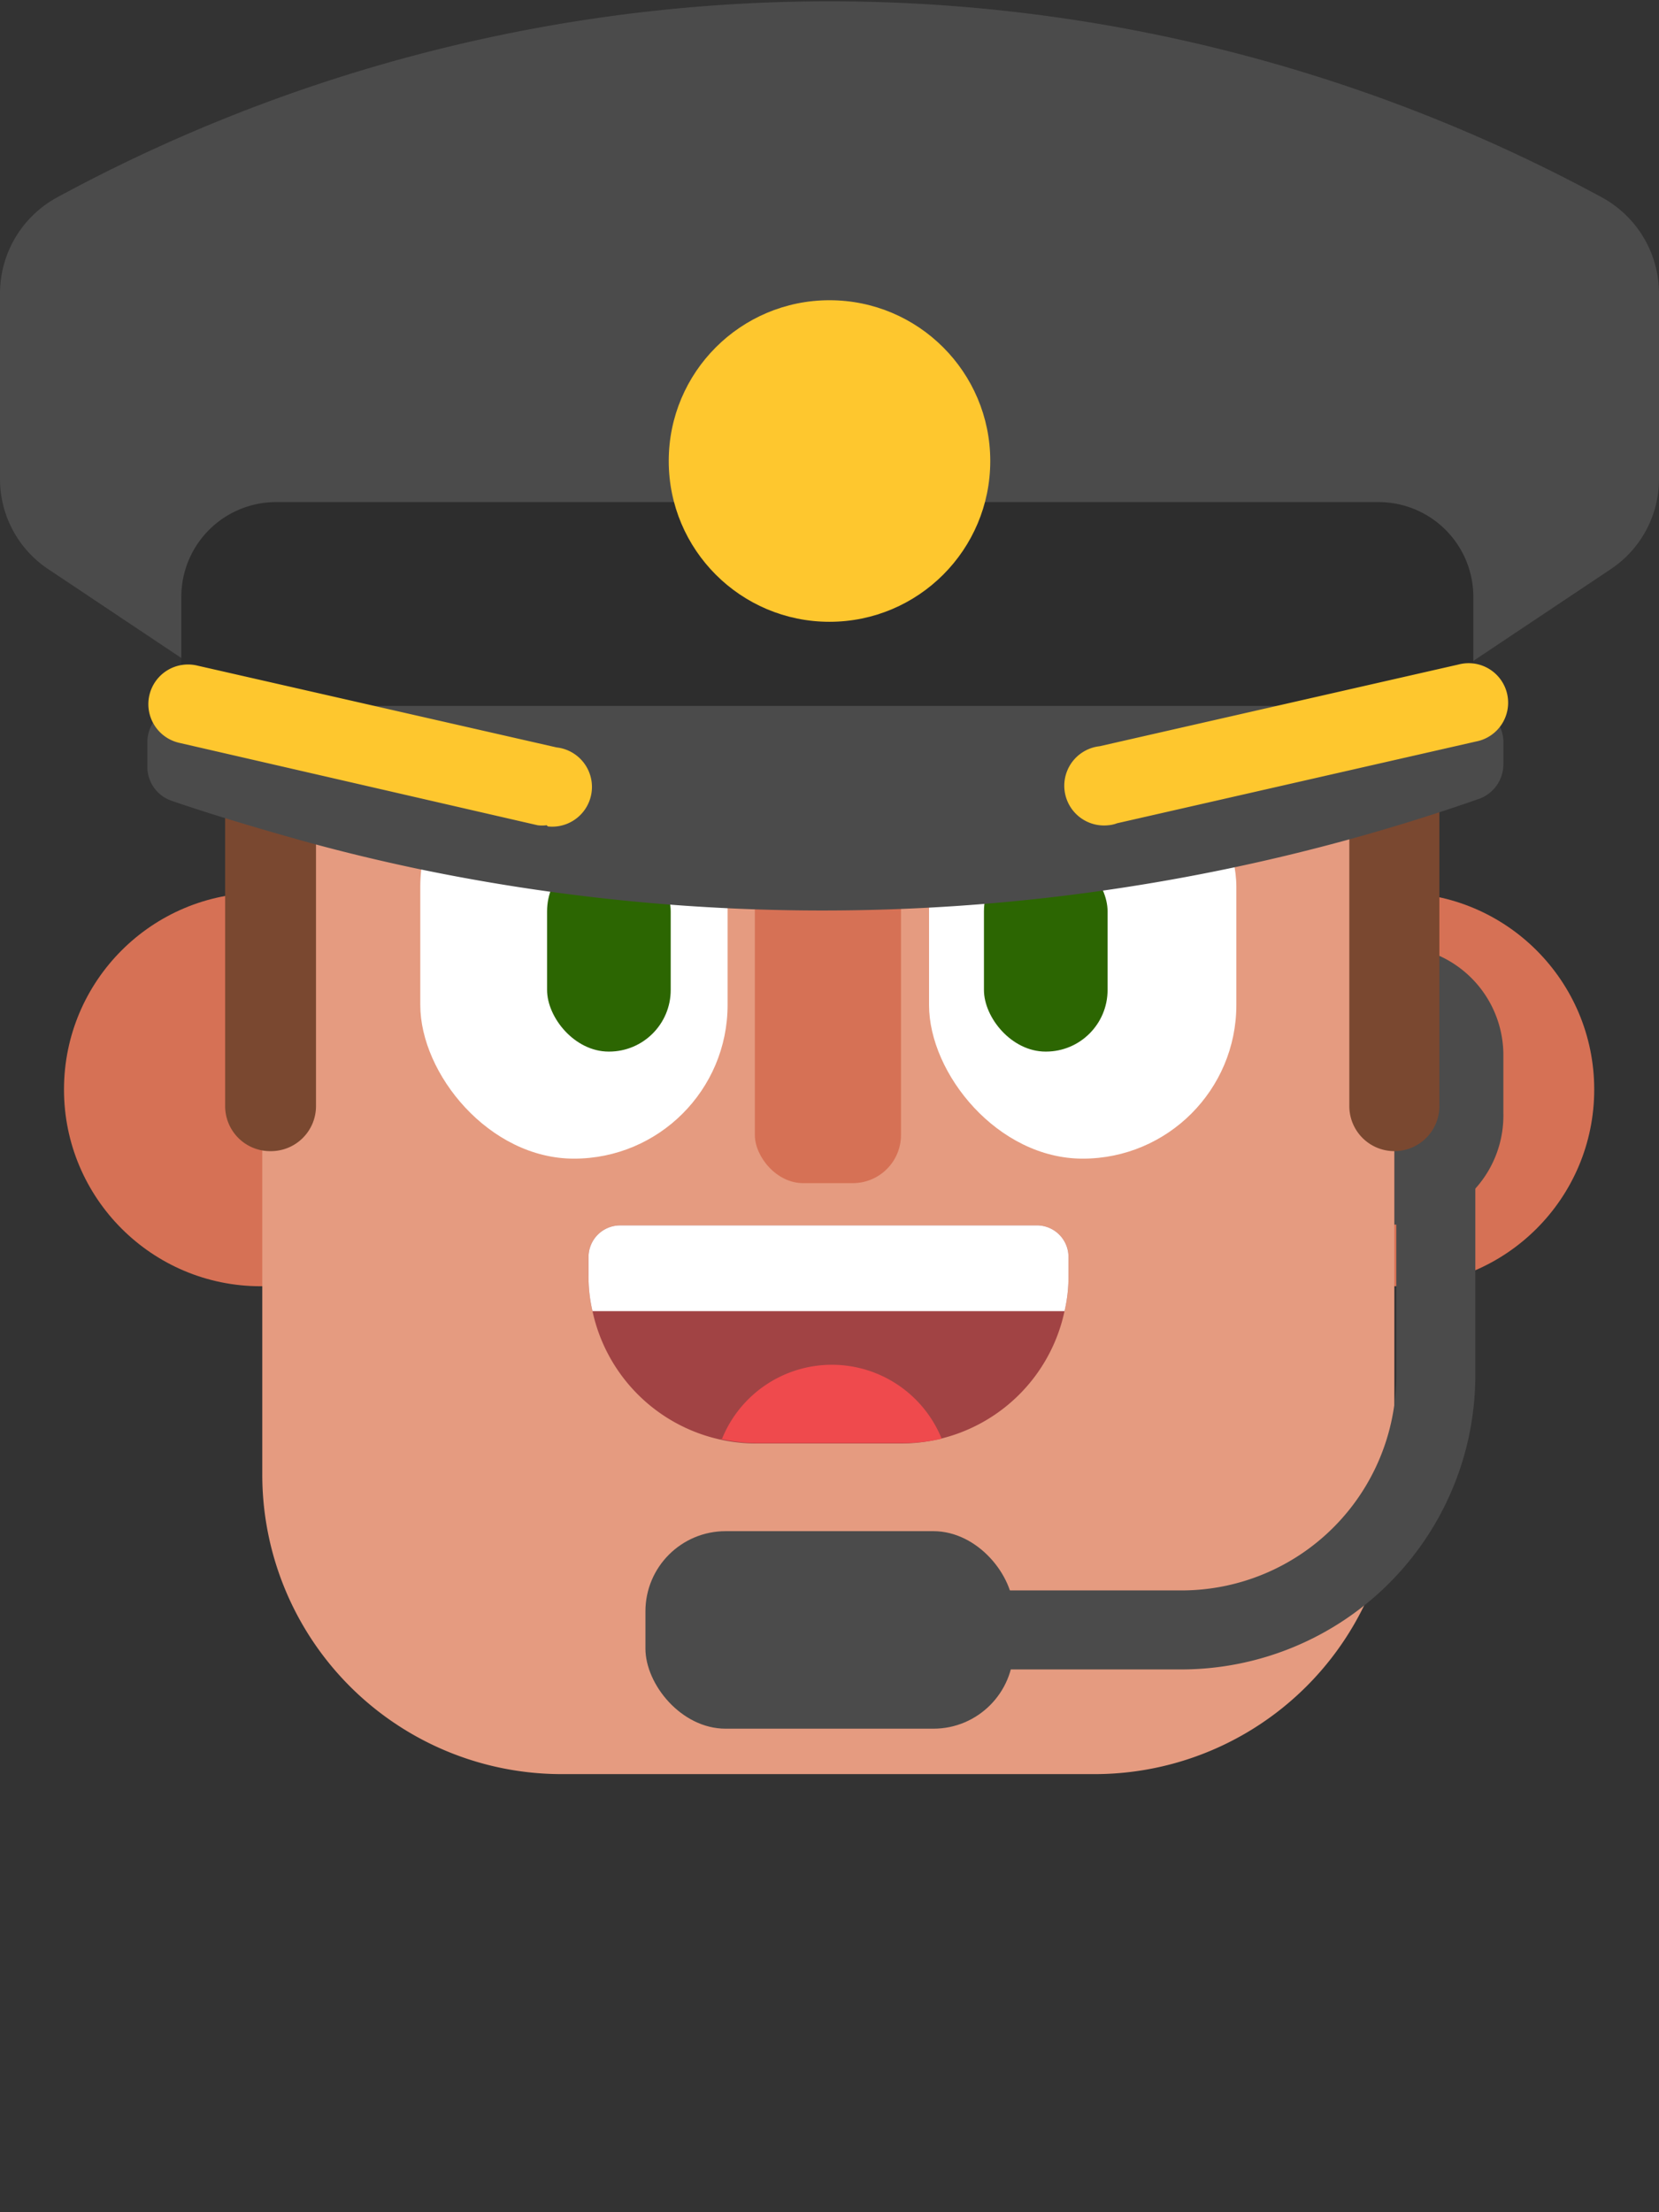 <svg id="Layer_3" data-name="Layer 3" xmlns="http://www.w3.org/2000/svg" viewBox="0 0 42 56"><rect x="0" y="0" width="42" height="56" fill="#333333" stroke="none"/><defs><style>.cls-1{fill:#d67155}.cls-3{fill:#7a4830}.cls-5{fill:#fff}.cls-7{fill:#2c6602}.cls-8{fill:#4b4b4b}.cls-10{fill:#fec72e}</style></defs><circle class="cls-1" cx="6.6" cy="27.58" r="4.98"/><circle class="cls-1" cx="35.38" cy="27.58" r="4.98"/><path d="M35.3 21.59v15.73a7.59 7.59 0 0 1-7.59 7.59H14.22a7.58 7.58 0 0 1-7.58-7.59V21.59a14.17 14.17 0 0 1 .13-2A14.33 14.33 0 0 1 21 7.25a14.36 14.36 0 0 1 14.2 12.37 15.9 15.9 0 0 1 .1 1.97z" fill="#e59b80"/><path class="cls-3" d="M5.7 18.48H8V28a1.14 1.14 0 0 1-1.14 1.14A1.14 1.14 0 0 1 5.7 28v-9.5-.02z"/><path d="M27.05 31.82v.47a3.82 3.82 0 0 1-.1.9 4.23 4.23 0 0 1-4.14 3.35h-3.62A4.24 4.24 0 0 1 15 33.19a3.82 3.82 0 0 1-.1-.9v-.47a.8.8 0 0 1 .81-.8h10.5a.8.8 0 0 1 .84.8z" fill="#a14344"/><path class="cls-5" d="M27.05 31.82v.47a3.82 3.82 0 0 1-.1.9H15a3.82 3.82 0 0 1-.1-.9v-.47a.8.8 0 0 1 .81-.8h10.5a.8.8 0 0 1 .84.8z"/><path d="M18.22 36.42a4.44 4.44 0 0 0 1 .11h3.62a4.44 4.44 0 0 0 1-.11 3 3 0 0 0-5.56 0z" fill="#ef4a4d"/><rect class="cls-5" x="10.64" y="18.56" width="7.78" height="10.77" rx="3.89" ry="3.89"/><rect class="cls-7" x="13.85" y="21.51" width="3.13" height="5.11" rx="1.56" ry="1.56"/><rect class="cls-5" x="23.51" y="18.56" width="7.78" height="10.77" rx="3.89" ry="3.89" transform="rotate(180 27.405 23.945)"/><rect class="cls-7" x="24.91" y="21.51" width="3.13" height="5.11" rx="1.56" ry="1.56" transform="rotate(-180 26.475 24.065)"/><rect class="cls-1" x="19.11" y="19.44" width="3.7" height="10.51" rx="1.22" ry="1.22"/><path class="cls-8" d="M4.85 16.83l-3.61-2.41A2.74 2.74 0 0 1 0 12.12V7.4A2.77 2.77 0 0 1 1.44 5a41 41 0 0 1 39.12 0A2.77 2.77 0 0 1 42 7.4v4.72a2.74 2.74 0 0 1-1.24 2.3l-3.61 2.41"/><path d="M7 12.71h27.9a2.4 2.4 0 0 1 2.4 2.4V18H4.59v-2.89A2.4 2.4 0 0 1 7 12.71z" fill="#2d2d2d"/><path class="cls-8" d="M29.92 42.26H21v-2h8.92a5.44 5.44 0 0 0 5.43-5.43v-7.47h2v7.47a7.45 7.45 0 0 1-7.43 7.43z"/><path class="cls-8" d="M35.3 23.95a2.76 2.76 0 0 1 2.76 2.76v1.48A2.76 2.76 0 0 1 35.3 31v-7-.05z"/><path class="cls-3" d="M34.16 18.48h2.28V28a1.14 1.14 0 0 1-1.14 1.14A1.14 1.14 0 0 1 34.16 28v-9.5-.02z"/><path class="cls-8" d="M38.06 18.74v.62a.93.93 0 0 1-.61.86A50.28 50.28 0 0 1 10.61 22c-1-.21-2-.45-3-.73s-2.19-.63-3.27-1a.91.91 0 0 1-.61-.86v-.62a.92.92 0 0 1 .91-.92h32.51a.92.92 0 0 1 .91.87z"/><circle class="cls-10" cx="21" cy="11.67" r="4.07"/><rect class="cls-8" x="16.34" y="38.76" width="9.32" height="5" rx="2.03" ry="2.03"/><path class="cls-10" d="M28.06 20.89a1 1 0 0 1-.22-2l9.09-2.07a1 1 0 1 1 .44 1.95l-9.09 2.07a.78.78 0 0 1-.22.05zM13.84 20.89a.9.9 0 0 1-.23 0L4.52 18.8A1 1 0 1 1 5 16.85l9.09 2.07a1 1 0 0 1-.22 2z"/></svg>
